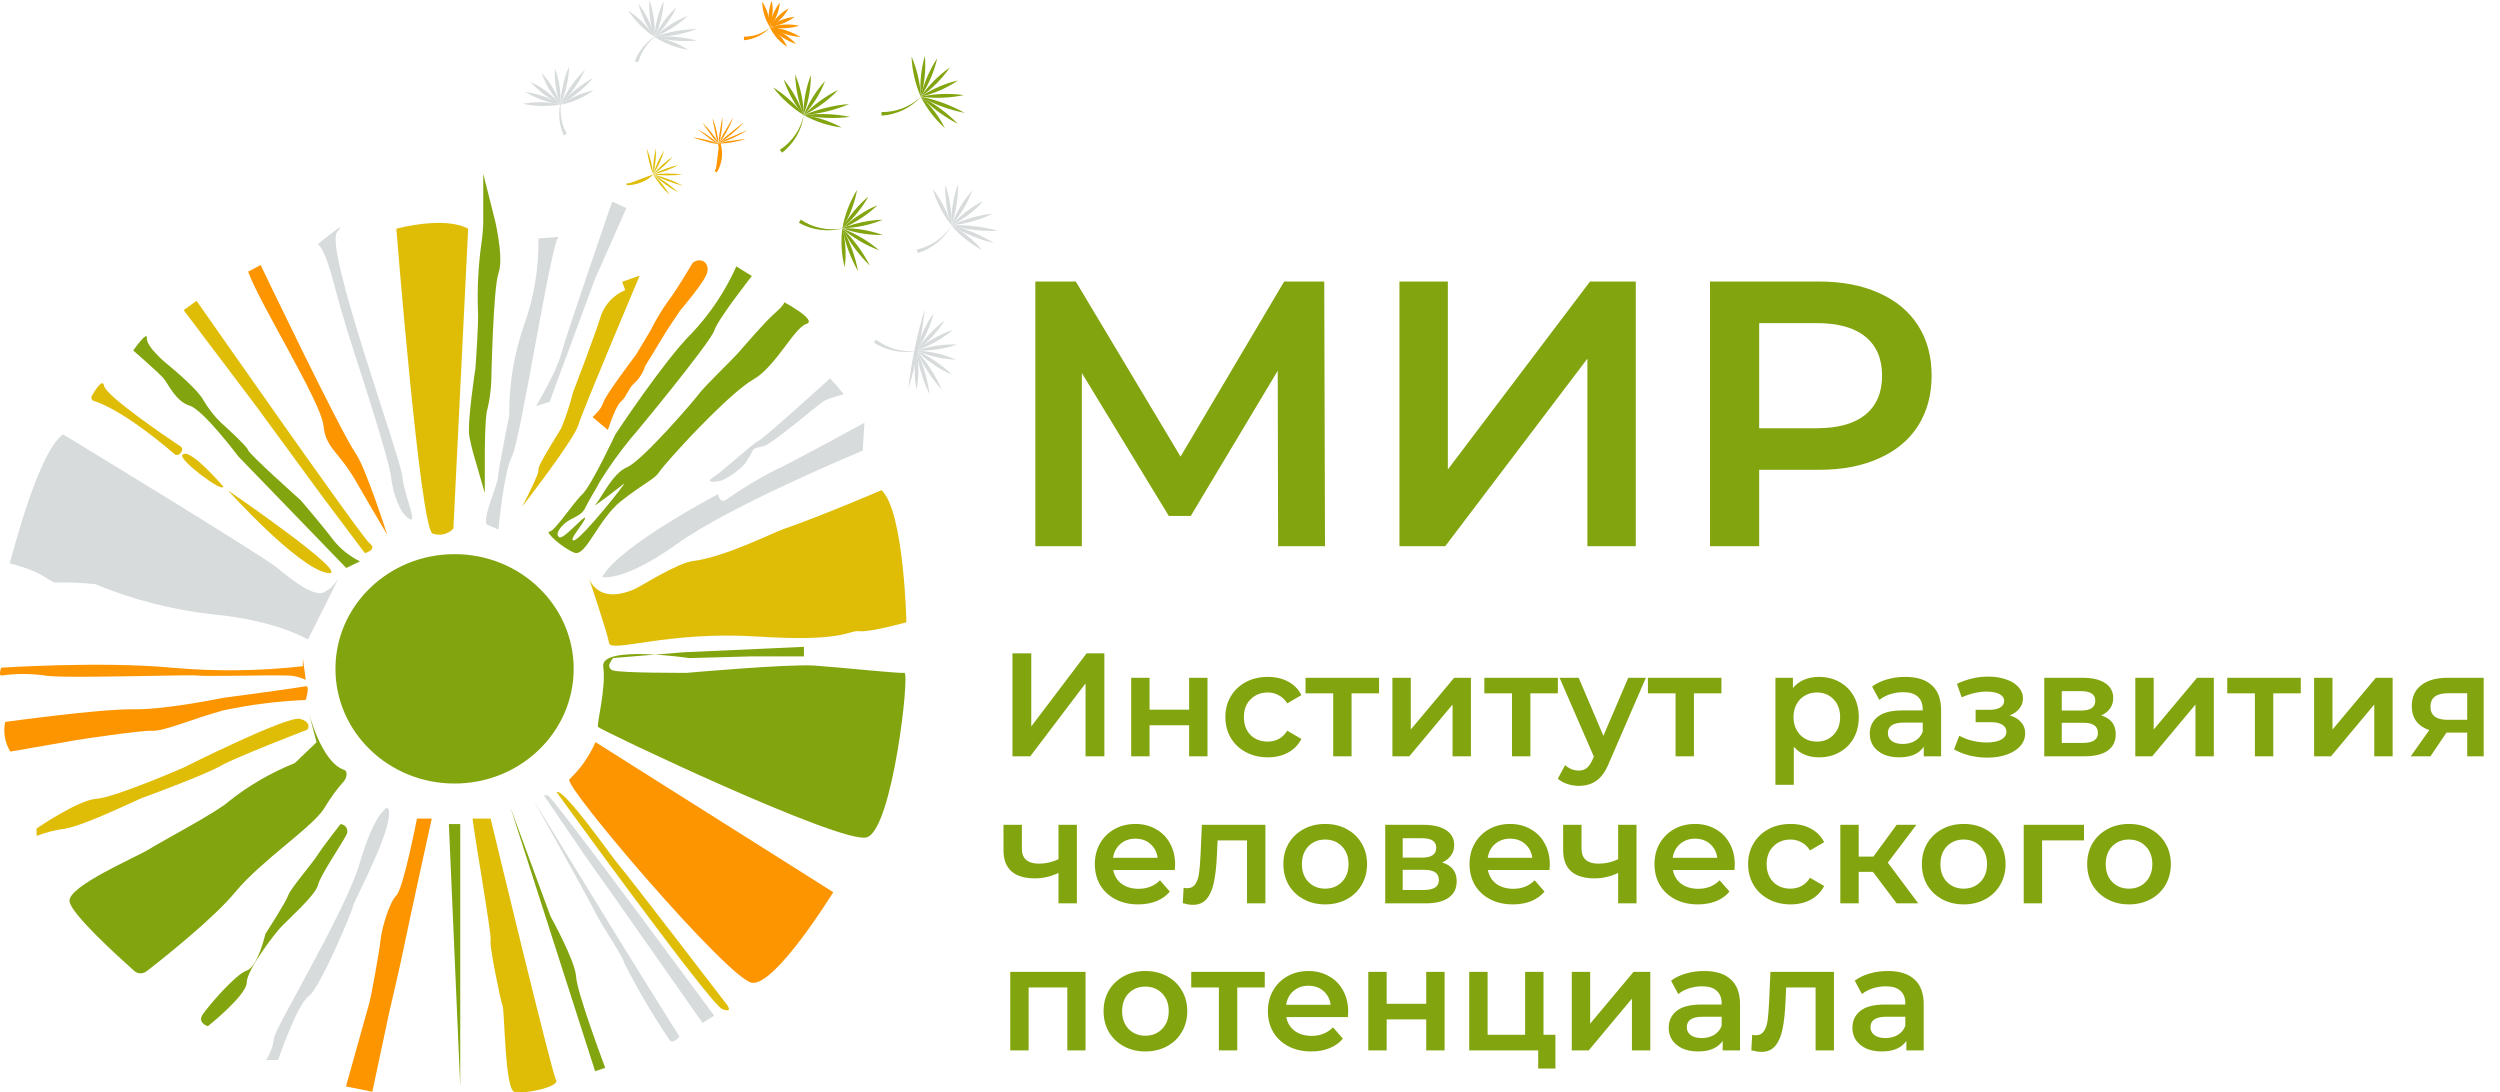 <svg width="238" height="104" viewBox="0 0 238 104" fill="none" xmlns="http://www.w3.org/2000/svg">
<path d="M37.731 21.775C37.731 21.775 42.29 20.524 44.569 21.775L43.162 50.321C42.917 50.585 42.598 50.772 42.244 50.856C41.89 50.94 41.519 50.917 41.178 50.791C40.011 50.321 37.731 21.775 37.731 21.775Z" fill="#DFBD07"/>
<path d="M30.247 23.255C30.247 23.255 30.845 23.359 31.794 27.017C32.744 30.675 33.905 34.126 33.905 34.126C33.905 34.126 36.993 43.537 37.211 45.314C37.429 47.091 38.076 48.868 38.949 49.387C39.821 49.906 38.513 47.313 38.294 45.314C38.076 43.316 30.81 23.49 32.104 22.073C33.398 20.655 30.247 23.255 30.247 23.255Z" fill="#D7DBDB"/>
<path d="M36.867 50.922C36.867 50.922 36.727 50.673 36.466 50.231C35.953 49.373 35.01 47.769 33.892 45.826C32.203 42.901 31.007 42.693 30.789 40.494C30.571 38.295 24.712 28.891 23.621 25.862L24.817 25.233C24.817 25.233 32.372 41.041 33.892 43.212C34.848 44.609 36.867 50.922 36.867 50.922Z" fill="#FC9500"/>
<path d="M46.517 20.572C46.52 21.547 46.444 22.52 46.292 23.483C46.029 25.468 45.93 27.471 45.997 29.472C46.095 30.64 45.758 35.121 45.758 35.121C45.758 35.121 44.942 40.391 45.188 41.545C45.434 42.7 45.652 43.447 45.652 43.447C45.652 43.447 45.652 39.582 45.905 38.89C46.111 38.025 46.233 37.143 46.271 36.255C46.271 36.255 46.447 27.335 46.975 25.883C47.502 24.431 46.517 20.572 46.517 20.572Z" fill="#82A40E" stroke="#82A40E" stroke-miterlimit="10"/>
<path d="M51.259 22.695C51.303 25.508 50.839 28.306 49.887 30.959C48.926 33.722 48.45 36.627 48.48 39.547C48.48 39.547 47.468 44.54 47.418 45.383C47.369 46.227 45.948 49.187 46.328 49.926L47.453 50.41C47.453 50.41 47.946 44.927 48.755 43.406C49.564 41.884 52.539 22.598 53.194 22.557L51.259 22.695Z" fill="#D7DBDB"/>
<path d="M58.28 19.189C58.28 19.189 53.869 31.996 53.419 33.711C52.969 35.426 51.027 38.669 51.027 38.669L52.322 38.247L56.655 26.533L59.631 19.812L58.28 19.189Z" fill="#D7DBDB"/>
<path d="M49.711 48.225C49.711 48.225 50.731 46.289 51.118 45.28C51.206 45.105 51.254 44.914 51.258 44.719C51.16 44.45 52.377 42.486 53.059 41.373L53.446 40.736C53.89 39.629 54.261 38.495 54.558 37.341C54.558 37.341 56.739 31.657 57.231 29.99C57.427 29.462 57.73 28.979 58.124 28.571C58.517 28.163 58.991 27.839 59.517 27.619L59.229 26.823L60.903 26.236C60.903 26.236 55.479 39.049 55.057 40.467C54.635 41.884 49.711 48.225 49.711 48.225Z" fill="#DFBD07"/>
<path d="M66.327 25.357C66.327 25.357 64.808 27.93 64.013 28.953C63.39 29.832 62.837 30.757 62.36 31.719L60.953 34.063C60.953 34.063 58.076 37.867 57.914 38.475C57.752 38.925 57.493 39.336 57.154 39.678L57.633 40.08C57.633 40.08 58.245 38.309 58.737 37.908C59.229 37.507 59.44 36.608 60.095 36.076C60.505 35.685 60.802 35.193 60.953 34.651C60.953 34.651 62.578 32.023 62.74 31.719C62.901 31.415 64.329 29.285 64.329 29.285C64.329 29.285 66.869 26.332 66.869 25.682C66.869 25.032 66.327 25.357 66.327 25.357Z" fill="#FC9500" stroke="#FC9500" stroke-miterlimit="10"/>
<path d="M70.098 25.364C69.058 27.693 67.632 29.836 65.877 31.705C63.246 34.285 58.583 41.352 58.583 41.352C58.583 41.352 56.275 46.289 55.424 47.071C54.573 47.852 52.807 50.604 52.308 50.604C51.808 50.604 53.623 52.236 54.7 52.623C55.776 53.011 56.972 49.408 59.124 47.707C61.277 46.006 62.29 45.632 62.712 44.996C63.134 44.36 65.104 42.23 65.104 42.23C65.104 42.23 69.648 37.293 71.737 36.11C73.826 34.928 75.627 31.18 76.76 30.841C77.892 30.502 74.65 28.767 74.65 28.767C74.65 28.767 74.769 28.933 73.749 29.831C72.729 30.73 70.935 32.86 70.232 33.642C69.528 34.423 67.059 36.788 66.525 37.514C65.99 38.24 61.143 43.855 59.708 44.471C58.273 45.086 57.246 47.444 56.711 48.004C56.177 48.564 58.991 46.379 59.406 46.04C59.821 45.701 55.459 51.206 54.685 51.427C53.912 51.648 55.762 49.608 55.699 49.311C55.635 49.014 53.666 51.386 53.25 51.144C52.835 50.901 53.25 50.252 53.848 49.761C54.446 49.27 55.34 49.138 55.699 48.377C56.057 47.617 56.775 46.524 57.105 45.853C57.989 44.428 58.967 43.06 60.032 41.76C60.271 41.532 67.629 32.611 67.988 31.491C68.347 30.371 71.576 26.277 71.576 26.277L70.098 25.364Z" fill="#82A40E"/>
<path d="M79.025 36.02C79.025 36.02 72.694 41.774 72.188 41.981C71.681 42.189 68.874 44.803 67.897 45.439C66.919 46.075 68.382 45.853 68.818 45.701C69.612 45.308 70.327 44.776 70.928 44.132C71.259 43.661 71.745 42.749 71.745 42.749C72.04 42.625 72.349 42.537 72.666 42.486C73.102 42.438 75.163 40.764 75.705 40.349C76.247 39.934 78.153 38.309 78.582 38.095C79.131 37.876 79.695 37.696 80.27 37.556C80.439 37.535 79.025 36.02 79.025 36.02Z" fill="#D7DBDB"/>
<path d="M68.368 47.043C68.368 47.043 59.061 51.883 57.316 54.933C57.316 54.933 59.349 55.445 64.449 51.78C69.549 48.115 82.127 42.901 82.127 42.901L82.296 40.245C82.296 40.245 74.72 44.394 73.7 44.795C72.119 45.612 70.598 46.536 69.148 47.562C68.501 48.004 68.368 47.043 68.368 47.043Z" fill="#D7DBDB"/>
<path d="M58.371 62.643C58.243 62.791 58.139 62.956 58.062 63.134C58.023 63.198 58 63.269 57.996 63.343C57.991 63.417 58.004 63.491 58.035 63.559C58.065 63.626 58.111 63.686 58.17 63.732C58.228 63.779 58.297 63.811 58.371 63.826C59.187 64.082 65.406 64.054 65.406 64.054C65.406 64.054 75.015 63.196 77.512 63.362C80.009 63.528 85.538 64.13 86.094 64.054C86.65 63.978 84.955 79.032 82.507 79.716C80.058 80.401 57.098 69.468 56.936 69.206C56.774 68.943 57.724 65.541 57.428 63.459C57.133 61.378 65.624 62.65 65.624 62.65L71.441 62.491H76.534V61.578L65.075 62.097L58.371 62.643Z" fill="#82A40E"/>
<path d="M56.69 70.651L79.328 84.937C79.328 84.937 73.82 93.871 71.59 93.56C69.36 93.249 53.602 74.772 54.2 74.198C55.263 73.191 56.11 71.985 56.69 70.651Z" fill="#FC9500"/>
<path d="M17.486 29.527L18.71 28.635C18.71 28.635 34.397 51.109 35.185 51.724C35.973 52.34 34.735 52.658 34.735 52.658L30.683 47.257L24.352 38.62L17.486 29.527Z" fill="#DFBD07"/>
<path d="M32.962 54.069L34.264 53.439C33.308 52.97 32.466 52.305 31.794 51.489C30.922 50.307 28.643 47.638 28.643 47.638C28.643 47.638 23.719 43.247 23.62 42.852C23.522 42.458 20.989 40.19 20.989 40.19C20.352 39.562 19.803 38.853 19.358 38.081C18.71 36.899 15.777 34.547 15.777 34.547C15.777 34.547 13.899 32.978 13.983 32.19C14.068 31.401 12.682 33.365 12.682 33.365C12.682 33.365 15.207 35.557 15.615 36.069C16.023 36.581 16.755 38.226 18.056 38.62C19.357 39.015 22.699 43.461 22.699 43.461L32.962 54.069Z" fill="#82A40E"/>
<path d="M8.953 38.178C9.84 38.447 12.182 39.457 16.614 43.226C16.652 43.258 16.697 43.282 16.746 43.297C16.794 43.311 16.845 43.316 16.895 43.31C16.945 43.304 16.994 43.288 17.038 43.263C17.081 43.238 17.119 43.204 17.149 43.164L17.282 42.984C17.309 42.947 17.328 42.906 17.338 42.862C17.349 42.818 17.35 42.772 17.342 42.728C17.334 42.683 17.317 42.641 17.293 42.603C17.268 42.565 17.236 42.532 17.198 42.507C15.791 41.58 10.065 37.666 9.91 36.739C9.79 35.986 9.101 37.058 8.742 37.68C8.717 37.725 8.702 37.776 8.7 37.828C8.697 37.879 8.706 37.931 8.726 37.979C8.747 38.026 8.777 38.069 8.817 38.104C8.856 38.138 8.903 38.163 8.953 38.178Z" fill="#DFBD07"/>
<path d="M17.352 43.337C17.071 43.821 21.257 46.988 21.257 46.317C21.257 46.317 17.894 42.396 17.352 43.337Z" fill="#DFBD07"/>
<path d="M21.721 46.697C21.721 46.697 28.277 53.992 31.126 54.539C33.975 55.085 21.721 46.697 21.721 46.697Z" fill="#DFBD07"/>
<path d="M6.006 41.352C6.006 41.352 24.999 52.893 26.406 54.069C27.813 55.244 29.86 56.835 30.831 56.392C31.495 56.04 32.03 55.491 32.357 54.822L29.311 60.887C29.311 60.887 26.385 59.061 20.244 58.487C16.395 58.057 12.629 57.089 9.059 55.611C7.816 55.48 6.566 55.427 5.317 55.452C4.775 55.507 4.395 54.511 0.92 53.626C0.983 53.626 3.53 43.094 6.006 41.352Z" fill="#D7DBDB"/>
<path d="M0.111 63.563C0.111 63.563 9.615 62.934 16.347 63.563C20.503 63.937 24.687 63.891 28.833 63.425V62.65L29.107 64.725C28.517 64.44 27.866 64.298 27.208 64.31C25.9 64.254 19.604 64.413 18.767 64.31C17.929 64.206 5.844 64.621 4.268 64.31C2.899 64.112 1.508 64.112 0.139 64.31C-0.156 64.337 0.111 63.563 0.111 63.563Z" fill="#FC9500"/>
<path d="M0.491 68.728C0.491 68.728 9.502 67.477 12.682 67.525C15.862 67.574 21.18 66.433 21.257 66.433C21.334 66.433 28.672 65.437 29.108 65.333C29.544 65.229 29.108 66.64 29.108 66.64C26.467 66.747 23.84 67.078 21.257 67.629C18.359 68.417 15.63 69.621 14.546 69.565C13.463 69.51 7.554 70.402 7.279 70.457L0.984 71.55C0.463 70.704 0.287 69.696 0.491 68.728Z" fill="#FC9500"/>
<path d="M3.48 78.873C3.48 78.873 7.441 76.155 9.178 76.044C10.916 75.934 17.486 73.071 17.486 73.071C17.486 73.071 27.37 68.099 28.566 68.438C29.762 68.777 29.269 69.461 29.269 69.461C29.269 69.461 22.453 72.075 20.989 72.919C19.526 73.763 13.744 75.892 13.413 76.01C13.083 76.127 8.095 78.569 6.196 78.887C5.266 79.012 4.355 79.244 3.48 79.578V78.873Z" fill="#DFBD07"/>
<path d="M30.135 70.665L29.382 67.788C29.382 67.788 30.571 72.546 32.745 73.285C33.146 73.417 33.005 74.053 32.745 74.364C32.054 75.145 31.439 75.988 30.909 76.881C29.882 78.658 24.887 81.901 22.39 84.937C20.35 87.406 15.644 91.161 13.948 92.468C13.781 92.598 13.572 92.666 13.358 92.66C13.145 92.653 12.94 92.573 12.781 92.433C11.184 91.009 6.752 86.984 6.618 85.802C6.45 84.356 13.02 81.59 14.272 80.802C15.524 80.014 20.786 77.248 21.82 76.259C23.711 74.765 25.813 73.549 28.06 72.649" fill="#82A40E"/>
<path d="M32.42 78.451C32.42 78.451 30.788 80.525 30.247 81.376C29.705 82.227 27.637 84.619 27.433 85.248C27.229 85.878 25.266 88.906 25.266 88.906C25.266 88.906 24.563 92.025 23.486 92.398C22.41 92.772 19.899 95.704 19.315 96.548C18.731 97.391 19.793 97.695 19.793 97.695C19.793 97.695 23.486 94.743 23.486 93.546C23.486 92.35 26.089 88.989 26.652 88.36C27.215 87.731 30.043 85.228 30.261 84.287C30.479 83.347 32.491 80.415 32.948 79.53C33.017 79.43 33.059 79.313 33.068 79.192C33.077 79.071 33.054 78.95 33 78.841C32.947 78.731 32.865 78.638 32.763 78.57C32.662 78.501 32.543 78.46 32.42 78.451Z" fill="#82A40E"/>
<path d="M36.867 76.881C36.867 76.881 35.678 77.296 34.264 82.109C32.85 86.922 26.062 98.013 26.09 98.836C25.995 99.574 25.735 100.283 25.33 100.911H26.47C26.47 100.911 28.306 95.579 29.382 94.846C30.458 94.114 33.603 86.583 33.603 86.272C33.603 85.961 37.957 77.932 36.867 76.881Z" fill="#D7DBDB"/>
<path d="M39.695 77.932H41.102C41.102 77.932 38.822 88.305 38.499 89.951C38.175 91.596 37.043 96.43 37.043 96.43L35.446 103.933L32.935 103.428C32.935 103.428 35.045 95.911 35.186 95.386C35.326 94.86 36.107 90.684 36.22 89.536C36.332 88.388 37.071 85.878 37.732 85.248C38.393 84.619 39.695 77.932 39.695 77.932Z" fill="#FC9500"/>
<path d="M42.732 78.451H43.816V103.435L42.732 78.451Z" fill="#82A40E"/>
<path d="M44.991 77.932H46.708C46.708 77.932 52.539 102.204 52.94 102.826C53.341 103.449 49.88 104.209 48.966 103.947C48.051 103.684 48.051 96.236 47.84 95.718C47.629 95.199 46.553 89.861 46.708 89.549C46.862 89.238 45.083 79.08 44.991 77.932Z" fill="#DFBD07"/>
<path d="M48.6 76.881L56.655 101.976L57.619 101.658C57.619 101.658 54.932 94.528 54.847 92.993C54.763 91.458 52.406 87.233 52.406 87.233L48.6 76.881Z" fill="#82A40E"/>
<path d="M50.718 76.058C50.718 76.058 55.888 85.276 56.577 86.687C57.267 88.097 59.349 91.112 59.426 91.666C60.715 94.225 62.172 96.699 63.788 99.072C64.161 99.376 64.681 98.684 64.681 98.684L59.715 90.725L50.718 76.058Z" fill="#D7DBDB"/>
<path d="M51.772 75.706C51.772 75.706 56.211 82.254 56.331 82.372C56.45 82.489 66.883 97.384 66.883 97.384L67.987 96.693C67.987 96.693 52.553 75.719 52.145 75.719L51.772 75.706Z" fill="#D7DBDB"/>
<path d="M52.975 75.394C52.975 75.394 67.614 95.621 68.754 96.064C69.894 96.506 69.162 95.593 69.162 95.593C69.162 95.593 59.553 83.049 58.941 82.386C58.329 81.722 53.763 75.083 52.975 75.394Z" fill="#DFBD07"/>
<path d="M43.274 74.592C49.537 74.592 54.614 69.704 54.614 63.673C54.614 57.643 49.537 52.755 43.274 52.755C37.011 52.755 31.935 57.643 31.935 63.673C31.935 69.704 37.011 74.592 43.274 74.592Z" fill="#82A40E"/>
<path d="M39.674 57.056C39.294 57.478 37.563 59.988 37.191 60.14C36.818 60.292 38.267 60.403 38.696 60.14C39.125 59.877 40.215 58.681 40.215 58.107C40.215 57.533 40.764 57.056 40.215 57.056H39.674Z" fill="#82A40E"/>
<path d="M44.449 57.581C44.449 57.581 44.449 64.683 44.717 65.077C44.984 65.472 45.589 62.65 45.589 62.602C45.589 62.553 46.025 58.522 44.449 57.581Z" fill="#82A40E"/>
<path d="M37.45 63.673C37.45 63.673 35.474 64.794 35.593 65.368C36.55 67.525 37.618 69.632 38.794 71.681C39.01 72.197 39.089 72.758 39.026 73.313C39.026 73.313 38.885 69.212 38.794 68.472C38.709 66.98 38.709 65.484 38.794 63.992C38.857 63.798 38.534 63.597 37.45 63.673Z" fill="#82A40E"/>
<path d="M56.015 54.898C56.015 54.898 57.822 60.23 57.984 61.212C58.146 62.194 63.612 60.05 72.053 60.596C80.495 61.143 80.762 59.974 81.789 60.092C82.816 60.209 86.291 59.241 86.291 59.241C86.291 59.241 86.059 48.62 83.921 46.663C83.921 46.663 78.159 49.138 74.621 50.355C73.474 50.749 69.092 53.004 65.933 53.419C64.47 53.605 61.058 55.79 60.461 56.06C56.718 57.713 56.015 54.898 56.015 54.898Z" fill="#DFBD07"/>
<path d="M49.789 9.882C50.972 9.667 52.188 9.688 53.362 9.944C52.179 10.158 50.964 10.137 49.789 9.882Z" fill="#D7DBDB"/>
<path d="M50.014 8.754C51.201 8.922 52.34 9.327 53.362 9.944C52.176 9.773 51.037 9.368 50.014 8.754Z" fill="#D7DBDB"/>
<path d="M50.492 7.779C51.587 8.304 52.563 9.04 53.362 9.944C52.269 9.417 51.293 8.682 50.492 7.779Z" fill="#D7DBDB"/>
<path d="M51.555 6.929C52.359 7.803 52.974 8.829 53.363 9.944C52.56 9.069 51.945 8.043 51.555 6.929Z" fill="#D7DBDB"/>
<path d="M52.821 6.507C53.238 7.611 53.422 8.788 53.362 9.965C52.942 8.861 52.758 7.684 52.821 6.507Z" fill="#D7DBDB"/>
<path d="M54.178 6.327C54.14 7.573 53.864 8.8 53.362 9.944C53.396 8.698 53.673 7.47 54.178 6.327Z" fill="#D7DBDB"/>
<path d="M55.698 6.625C55.123 7.857 54.332 8.98 53.362 9.944C53.933 8.709 54.724 7.585 55.698 6.625Z" fill="#D7DBDB"/>
<path d="M56.472 7.413C55.598 8.433 54.545 9.29 53.362 9.944C54.238 8.925 55.291 8.068 56.472 7.413Z" fill="#D7DBDB"/>
<path d="M56.521 8.595C55.579 9.27 54.502 9.741 53.362 9.978C54.306 9.307 55.382 8.836 56.521 8.595Z" fill="#D7DBDB"/>
<path d="M53.672 12.903C53.21 11.867 53.114 10.709 53.398 9.612C53.339 10.155 53.351 10.704 53.433 11.244C53.504 11.769 53.689 12.274 53.975 12.724L53.672 12.903Z" fill="#D7DBDB"/>
<path d="M59.807 1.01C60.805 1.672 61.657 2.526 62.311 3.52C61.316 2.853 60.465 2 59.807 1.01Z" fill="#D7DBDB"/>
<path d="M60.776 0.36C61.502 1.299 62.024 2.374 62.31 3.52C61.588 2.578 61.067 1.504 60.776 0.36Z" fill="#D7DBDB"/>
<path d="M61.818 0C62.219 1.129 62.387 2.326 62.31 3.52C61.912 2.39 61.744 1.194 61.818 0Z" fill="#D7DBDB"/>
<path d="M63.176 0.125C63.129 1.303 62.834 2.459 62.31 3.52C62.367 2.343 62.661 1.189 63.176 0.125Z" fill="#D7DBDB"/>
<path d="M64.393 0.698C63.9 1.766 63.194 2.725 62.317 3.52C62.808 2.451 63.514 1.491 64.393 0.698Z" fill="#D7DBDB"/>
<path d="M65.476 1.507C64.561 2.371 63.487 3.054 62.31 3.52C63.224 2.655 64.299 1.972 65.476 1.507Z" fill="#D7DBDB"/>
<path d="M66.348 2.766C65.058 3.247 63.691 3.502 62.31 3.52C63.602 3.039 64.968 2.784 66.348 2.766Z" fill="#D7DBDB"/>
<path d="M66.334 3.865C64.983 3.986 63.62 3.869 62.31 3.52C63.662 3.396 65.025 3.513 66.334 3.865Z" fill="#D7DBDB"/>
<path d="M65.525 4.744C64.379 4.561 63.284 4.144 62.31 3.52C63.458 3.702 64.553 4.119 65.525 4.744Z" fill="#D7DBDB"/>
<path d="M60.425 5.843C60.834 4.785 61.592 3.892 62.578 3.305C61.699 3.959 61.061 4.877 60.763 5.919L60.425 5.843Z" fill="#D7DBDB"/>
<path d="M81.599 18.069C81.358 19.364 80.881 20.605 80.192 21.734C80.428 20.438 80.905 19.195 81.599 18.069Z" fill="#82A40E"/>
<path d="M82.682 18.698C82.036 19.849 81.186 20.877 80.171 21.734C80.815 20.581 81.666 19.553 82.682 18.698Z" fill="#82A40E"/>
<path d="M83.548 19.528C82.572 20.454 81.436 21.201 80.192 21.734C81.169 20.809 82.305 20.062 83.548 19.528Z" fill="#82A40E"/>
<path d="M84.047 20.918C82.823 21.416 81.517 21.693 80.192 21.734C81.416 21.232 82.722 20.956 84.047 20.918Z" fill="#82A40E"/>
<path d="M84.019 22.37C82.715 22.392 81.417 22.177 80.192 21.734C81.498 21.706 82.796 21.922 84.019 22.37Z" fill="#82A40E"/>
<path d="M83.695 23.829C82.408 23.346 81.218 22.643 80.178 21.755C81.465 22.237 82.656 22.939 83.695 23.829Z" fill="#82A40E"/>
<path d="M82.809 25.288C81.749 24.249 80.865 23.049 80.192 21.734C81.255 22.771 82.139 23.972 82.809 25.288Z" fill="#82A40E"/>
<path d="M81.684 25.814C80.962 24.544 80.458 23.165 80.192 21.734C80.912 23.005 81.416 24.383 81.684 25.814Z" fill="#82A40E"/>
<path d="M80.417 25.454C80.104 24.239 80.027 22.977 80.192 21.734C80.506 22.949 80.582 24.211 80.417 25.454Z" fill="#82A40E"/>
<path d="M76.232 20.911C76.812 21.302 77.465 21.576 78.153 21.718C78.841 21.861 79.55 21.869 80.242 21.741C78.829 22.114 77.325 21.923 76.056 21.208L76.232 20.911Z" fill="#82A40E"/>
<path d="M73.594 8.312C74.721 9.017 75.712 9.914 76.52 10.96C75.388 10.261 74.396 9.364 73.594 8.312Z" fill="#82A40E"/>
<path d="M74.6 7.551C75.448 8.58 76.098 9.751 76.52 11.009C75.669 9.982 75.018 8.81 74.6 7.551Z" fill="#82A40E"/>
<path d="M75.704 7.081C76.21 8.316 76.486 9.63 76.52 10.96C76.014 9.725 75.738 8.412 75.704 7.081Z" fill="#82A40E"/>
<path d="M77.196 7.143C77.199 8.447 76.961 9.741 76.492 10.96C76.486 9.656 76.724 8.362 77.196 7.143Z" fill="#82A40E"/>
<path d="M78.552 7.71C78.09 8.91 77.4 10.013 76.519 10.96C76.989 9.763 77.678 8.662 78.552 7.71Z" fill="#82A40E"/>
<path d="M79.805 8.554C78.862 9.54 77.75 10.355 76.519 10.96C77.464 9.976 78.576 9.162 79.805 8.554Z" fill="#82A40E"/>
<path d="M80.853 9.902C79.477 10.484 78.013 10.842 76.519 10.96C77.897 10.382 79.36 10.025 80.853 9.902Z" fill="#82A40E"/>
<path d="M80.93 11.126C79.461 11.31 77.971 11.254 76.519 10.96C77.989 10.78 79.479 10.836 80.93 11.126Z" fill="#82A40E"/>
<path d="M80.121 12.143C78.855 11.979 77.632 11.578 76.519 10.96C77.785 11.13 79.006 11.531 80.121 12.143Z" fill="#82A40E"/>
<path d="M74.241 14.266C74.826 13.883 75.329 13.39 75.72 12.815C76.111 12.241 76.383 11.597 76.52 10.919C76.344 12.344 75.604 13.643 74.459 14.535L74.241 14.266Z" fill="#82A40E"/>
<path d="M86.777 5.387C87.304 6.596 87.602 7.89 87.657 9.204C87.13 7.995 86.832 6.701 86.777 5.387Z" fill="#82A40E"/>
<path d="M88.05 5.311C88.159 6.621 88.025 7.94 87.656 9.204C87.551 7.894 87.684 6.575 88.05 5.311Z" fill="#82A40E"/>
<path d="M89.225 5.546C88.927 6.847 88.396 8.086 87.656 9.204C87.954 7.903 88.485 6.664 89.225 5.546Z" fill="#82A40E"/>
<path d="M90.421 6.431C89.679 7.509 88.745 8.446 87.663 9.197C88.405 8.119 89.339 7.182 90.421 6.431Z" fill="#82A40E"/>
<path d="M91.209 7.655C90.133 8.385 88.928 8.91 87.656 9.204C88.733 8.477 89.938 7.952 91.209 7.655Z" fill="#82A40E"/>
<path d="M91.757 9.052C90.41 9.337 89.022 9.389 87.656 9.204C89.003 8.915 90.392 8.864 91.757 9.052Z" fill="#82A40E"/>
<path d="M91.828 10.746C90.358 10.457 88.944 9.936 87.643 9.204C89.113 9.493 90.526 10.014 91.828 10.746Z" fill="#82A40E"/>
<path d="M91.194 11.797C89.887 11.124 88.7 10.249 87.677 9.204C88.985 9.874 90.173 10.75 91.194 11.797Z" fill="#82A40E"/>
<path d="M89.942 12.184C88.997 11.341 88.221 10.33 87.656 9.204C88.604 10.046 89.38 11.057 89.942 12.184Z" fill="#82A40E"/>
<path d="M83.9 10.67C85.318 10.689 86.687 10.154 87.705 9.183C86.739 10.26 85.378 10.917 83.921 11.009V10.67H83.9Z" fill="#82A40E"/>
<path d="M88.781 17.958C89.587 19.009 90.193 20.194 90.568 21.457C89.762 20.407 89.157 19.221 88.781 17.958Z" fill="#D7DBDB"/>
<path d="M89.998 17.585C90.425 18.831 90.618 20.143 90.568 21.457C90.141 20.211 89.948 18.899 89.998 17.585Z" fill="#D7DBDB"/>
<path d="M91.201 17.537C91.228 18.87 91.013 20.198 90.568 21.457C90.538 20.124 90.753 18.796 91.201 17.537Z" fill="#D7DBDB"/>
<path d="M92.573 18.117C92.116 19.341 91.436 20.472 90.569 21.457C91.023 20.233 91.703 19.101 92.573 18.117Z" fill="#D7DBDB"/>
<path d="M93.636 19.12C92.771 20.081 91.731 20.874 90.569 21.457C91.435 20.498 92.475 19.706 93.636 19.12Z" fill="#D7DBDB"/>
<path d="M94.508 20.344C93.27 20.937 91.937 21.314 90.569 21.457C91.805 20.861 93.138 20.484 94.508 20.344Z" fill="#D7DBDB"/>
<path d="M95 21.976C93.504 22.039 92.008 21.864 90.569 21.457C92.064 21.394 93.561 21.569 95 21.976Z" fill="#D7DBDB"/>
<path d="M94.641 23.145C93.204 22.803 91.833 22.233 90.582 21.457C92.019 21.799 93.39 22.369 94.641 23.145Z" fill="#D7DBDB"/>
<path d="M93.509 23.815C92.385 23.221 91.386 22.421 90.569 21.457C91.692 22.053 92.689 22.854 93.509 23.815Z" fill="#D7DBDB"/>
<path d="M87.269 23.76C87.956 23.606 88.604 23.32 89.177 22.919C89.751 22.518 90.238 22.01 90.611 21.423C89.933 22.697 88.77 23.657 87.375 24.092L87.269 23.76Z" fill="#D7DBDB"/>
<path d="M88.043 29.41C87.755 32.006 87.225 34.571 86.46 37.072C86.754 34.476 87.284 31.912 88.043 29.41Z" fill="#D7DBDB"/>
<path d="M88.88 29.811C88.561 31.089 88.011 32.3 87.255 33.386C87.574 32.108 88.124 30.897 88.88 29.811Z" fill="#D7DBDB"/>
<path d="M89.942 30.502C89.23 31.614 88.32 32.591 87.255 33.386C87.967 32.274 88.877 31.297 89.942 30.502Z" fill="#D7DBDB"/>
<path d="M90.745 31.38C89.703 32.25 88.512 32.929 87.228 33.386C88.268 32.515 89.459 31.836 90.745 31.38Z" fill="#D7DBDB"/>
<path d="M91.125 32.798C89.872 33.221 88.552 33.42 87.228 33.386C88.478 32.953 89.8 32.754 91.125 32.798Z" fill="#D7DBDB"/>
<path d="M91.032 34.243C89.73 34.188 88.45 33.897 87.255 33.386C88.558 33.434 89.84 33.725 91.032 34.243Z" fill="#D7DBDB"/>
<path d="M90.624 35.681C89.375 35.114 88.234 34.337 87.255 33.386C88.508 33.949 89.648 34.726 90.624 35.681Z" fill="#D7DBDB"/>
<path d="M89.654 37.085C88.657 35.987 87.847 34.738 87.255 33.386C88.252 34.484 89.062 35.733 89.654 37.085Z" fill="#D7DBDB"/>
<path d="M88.493 37.542C87.855 36.233 87.437 34.832 87.255 33.393C87.897 34.699 88.315 36.101 88.493 37.542Z" fill="#D7DBDB"/>
<path d="M87.255 37.113C87.016 35.882 87.016 34.617 87.255 33.386C87.495 34.617 87.495 35.882 87.255 37.113Z" fill="#D7DBDB"/>
<path d="M83.386 32.328C83.942 32.752 84.577 33.064 85.255 33.247C85.933 33.43 86.642 33.479 87.34 33.393C85.909 33.684 84.418 33.406 83.196 32.618L83.386 32.328Z" fill="#D7DBDB"/>
<path d="M65.969 13.083C66.822 13.187 67.659 13.396 68.459 13.706C68.029 13.686 67.604 13.602 67.2 13.457C67.2 13.457 65.927 13.111 65.969 13.083Z" fill="#FC9500"/>
<path d="M66.369 12.288C67.116 12.678 67.809 13.162 68.43 13.726C68.04 13.55 67.68 13.316 67.361 13.035C67.361 13.035 66.32 12.274 66.369 12.26V12.288Z" fill="#FC9500"/>
<path d="M66.897 11.7C67.499 12.298 68.023 12.967 68.458 13.692C68.13 13.419 67.847 13.097 67.621 12.737C67.621 12.737 66.84 11.7 66.918 11.7H66.897Z" fill="#FC9500"/>
<path d="M67.854 11.285C68.149 12.069 68.341 12.887 68.423 13.719C68.248 13.339 68.129 12.937 68.072 12.523C68.072 12.523 67.804 11.264 67.854 11.285Z" fill="#FC9500"/>
<path d="M68.782 11.175C68.78 12.021 68.671 12.864 68.458 13.685C68.425 13.263 68.456 12.839 68.55 12.426C68.55 12.426 68.747 11.14 68.782 11.175Z" fill="#FC9500"/>
<path d="M69.774 11.271C69.431 12.123 68.99 12.932 68.459 13.685C68.597 13.247 68.795 12.831 69.05 12.447C69.05 12.447 69.753 11.216 69.753 11.271H69.774Z" fill="#FC9500"/>
<path d="M70.78 11.7C70.078 12.433 69.3 13.091 68.459 13.664C68.783 13.274 69.157 12.925 69.57 12.627C69.57 12.627 70.773 11.645 70.78 11.7Z" fill="#FC9500"/>
<path d="M71.16 12.392C70.309 12.911 69.404 13.338 68.459 13.664C68.87 13.383 69.314 13.151 69.781 12.973C69.781 12.973 71.188 12.343 71.188 12.399L71.16 12.392Z" fill="#FC9500"/>
<path d="M70.956 13.249C70.148 13.494 69.311 13.639 68.466 13.678C68.86 13.525 69.275 13.43 69.697 13.394C69.697 13.394 70.984 13.201 70.956 13.249Z" fill="#FC9500"/>
<path d="M68.135 16.347C68.379 15.947 68.534 15.5 68.591 15.037C68.648 14.573 68.606 14.103 68.466 13.657" fill="#FC9500"/>
<path d="M68.135 16.347C68.379 15.947 68.534 15.5 68.591 15.037C68.648 14.573 68.606 14.103 68.466 13.657" stroke="#FC9500" stroke-width="0.25" stroke-miterlimit="10"/>
<path d="M61.579 14.148C61.899 14.934 62.105 15.761 62.191 16.603C61.875 15.816 61.669 14.99 61.579 14.148Z" fill="#DFBD07"/>
<path d="M62.437 14.127C62.473 14.96 62.388 15.794 62.184 16.603C62.155 15.77 62.241 14.938 62.437 14.127Z" fill="#DFBD07"/>
<path d="M63.239 14.307C63.001 15.118 62.645 15.892 62.184 16.603C62.428 15.794 62.783 15.022 63.239 14.307Z" fill="#DFBD07"/>
<path d="M64.055 14.902C63.515 15.552 62.885 16.125 62.184 16.603C62.725 15.954 63.355 15.382 64.055 14.902Z" fill="#DFBD07"/>
<path d="M64.596 15.704C63.839 16.113 63.026 16.415 62.184 16.603C62.943 16.197 63.754 15.895 64.596 15.704Z" fill="#DFBD07"/>
<path d="M64.977 16.61C64.043 16.726 63.097 16.726 62.163 16.61C63.097 16.491 64.043 16.491 64.977 16.61Z" fill="#DFBD07"/>
<path d="M65.04 17.695C64.048 17.44 63.09 17.073 62.184 16.603C63.176 16.856 64.135 17.223 65.04 17.695Z" fill="#DFBD07"/>
<path d="M64.603 18.346C63.73 17.86 62.917 17.276 62.184 16.603C63.057 17.088 63.87 17.673 64.603 18.346Z" fill="#DFBD07"/>
<path d="M63.745 18.56C63.135 17.982 62.609 17.323 62.184 16.603C62.798 17.177 63.324 17.836 63.745 18.56Z" fill="#DFBD07"/>
<path d="M59.638 17.55C60.112 17.577 60.588 17.505 61.033 17.34C61.477 17.174 61.882 16.918 62.219 16.589" fill="#DFBD07"/>
<path d="M59.638 17.46C60.581 17.513 61.508 17.201 62.219 16.589C61.534 17.257 60.609 17.632 59.645 17.633V17.46H59.638Z" fill="#DFBD07"/>
<path d="M72.56 0.159C73.032 0.885 73.29 1.725 73.305 2.586C72.833 1.86 72.575 1.02 72.56 0.159Z" fill="#FC9500"/>
<path d="M73.467 0.069C73.64 0.897 73.569 1.755 73.263 2.545C73.091 1.717 73.161 0.858 73.467 0.069Z" fill="#FC9500"/>
<path d="M74.241 0.242C74.162 1.094 73.84 1.906 73.312 2.586C73.389 1.734 73.712 0.921 74.241 0.242Z" fill="#FC9500"/>
<path d="M75.078 0.795C74.668 1.543 74.055 2.163 73.306 2.586C73.712 1.836 74.326 1.215 75.078 0.795Z" fill="#FC9500"/>
<path d="M75.649 1.604C74.956 2.131 74.128 2.457 73.257 2.545C73.95 2.019 74.778 1.693 75.649 1.604Z" fill="#FC9500"/>
<path d="M76.084 2.448C75.185 2.725 74.229 2.773 73.306 2.586C74.204 2.302 75.162 2.255 76.084 2.448Z" fill="#FC9500"/>
<path d="M76.211 3.527C75.18 3.443 74.185 3.121 73.306 2.586C74.336 2.668 75.332 2.99 76.211 3.527Z" fill="#FC9500"/>
<path d="M75.81 4.204C74.856 3.868 73.998 3.313 73.306 2.586C74.261 2.919 75.12 3.474 75.81 4.204Z" fill="#FC9500"/>
<path d="M74.944 4.46C74.222 4.003 73.646 3.353 73.284 2.586C74.008 3.042 74.584 3.692 74.944 4.46Z" fill="#FC9500"/>
<path d="M70.794 3.485C71.729 3.517 72.64 3.19 73.334 2.572C72.696 3.298 71.794 3.75 70.822 3.831V3.485H70.794Z" fill="#FC9500"/>
<path d="M96.386 62.2H98.178V69.158L103.442 62.2H105.136V72H103.344V65.056L98.08 72H96.386V62.2ZM107.688 64.524H109.438V67.562H113.204V64.524H114.954V72H113.204V69.046H109.438V72H107.688V64.524ZM120.701 72.098C119.926 72.098 119.231 71.935 118.615 71.608C117.999 71.281 117.518 70.829 117.173 70.25C116.828 69.662 116.655 68.999 116.655 68.262C116.655 67.525 116.828 66.867 117.173 66.288C117.518 65.709 117.994 65.257 118.601 64.93C119.217 64.603 119.917 64.44 120.701 64.44C121.438 64.44 122.082 64.589 122.633 64.888C123.193 65.187 123.613 65.616 123.893 66.176L122.549 66.96C122.334 66.615 122.064 66.358 121.737 66.19C121.42 66.013 121.07 65.924 120.687 65.924C120.034 65.924 119.492 66.139 119.063 66.568C118.634 66.988 118.419 67.553 118.419 68.262C118.419 68.971 118.629 69.541 119.049 69.97C119.478 70.39 120.024 70.6 120.687 70.6C121.07 70.6 121.42 70.516 121.737 70.348C122.064 70.171 122.334 69.909 122.549 69.564L123.893 70.348C123.604 70.908 123.179 71.342 122.619 71.65C122.068 71.949 121.429 72.098 120.701 72.098ZM131.287 66.008H128.669V72H126.919V66.008H124.287V64.524H131.287V66.008ZM132.557 64.524H134.307V69.452L138.437 64.524H140.033V72H138.283V67.072L134.167 72H132.557V64.524ZM148.309 66.008H145.691V72H143.941V66.008H141.309V64.524H148.309V66.008ZM156.689 64.524L153.189 72.602C152.862 73.414 152.466 73.983 151.999 74.31C151.532 74.646 150.968 74.814 150.305 74.814C149.932 74.814 149.563 74.753 149.199 74.632C148.835 74.511 148.536 74.343 148.303 74.128L149.003 72.84C149.171 72.999 149.367 73.125 149.591 73.218C149.824 73.311 150.058 73.358 150.291 73.358C150.599 73.358 150.851 73.279 151.047 73.12C151.252 72.961 151.439 72.695 151.607 72.322L151.733 72.028L148.471 64.524H150.291L152.643 70.054L155.009 64.524H156.689ZM163.881 66.008H161.263V72H159.513V66.008H156.881V64.524H163.881V66.008ZM173.164 64.44C173.892 64.44 174.54 64.599 175.11 64.916C175.688 65.233 176.141 65.681 176.468 66.26C176.794 66.839 176.958 67.506 176.958 68.262C176.958 69.018 176.794 69.69 176.468 70.278C176.141 70.857 175.688 71.305 175.11 71.622C174.54 71.939 173.892 72.098 173.164 72.098C172.156 72.098 171.358 71.762 170.77 71.09V74.716H169.02V64.524H170.686V65.504C170.975 65.149 171.33 64.883 171.75 64.706C172.179 64.529 172.65 64.44 173.164 64.44ZM172.968 70.6C173.612 70.6 174.139 70.385 174.55 69.956C174.97 69.527 175.18 68.962 175.18 68.262C175.18 67.562 174.97 66.997 174.55 66.568C174.139 66.139 173.612 65.924 172.968 65.924C172.548 65.924 172.17 66.022 171.834 66.218C171.498 66.405 171.232 66.675 171.036 67.03C170.84 67.385 170.742 67.795 170.742 68.262C170.742 68.729 170.84 69.139 171.036 69.494C171.232 69.849 171.498 70.124 171.834 70.32C172.17 70.507 172.548 70.6 172.968 70.6ZM181.39 64.44C182.491 64.44 183.331 64.706 183.91 65.238C184.498 65.761 184.792 66.554 184.792 67.618V72H183.14V71.09C182.925 71.417 182.617 71.669 182.216 71.846C181.824 72.014 181.348 72.098 180.788 72.098C180.228 72.098 179.738 72.005 179.318 71.818C178.898 71.622 178.571 71.356 178.338 71.02C178.114 70.675 178.002 70.287 178.002 69.858C178.002 69.186 178.249 68.649 178.744 68.248C179.248 67.837 180.036 67.632 181.11 67.632H183.042V67.52C183.042 66.997 182.883 66.596 182.566 66.316C182.258 66.036 181.796 65.896 181.18 65.896C180.76 65.896 180.344 65.961 179.934 66.092C179.532 66.223 179.192 66.405 178.912 66.638L178.226 65.364C178.618 65.065 179.089 64.837 179.64 64.678C180.19 64.519 180.774 64.44 181.39 64.44ZM181.152 70.824C181.59 70.824 181.978 70.726 182.314 70.53C182.659 70.325 182.902 70.035 183.042 69.662V68.794H181.236C180.228 68.794 179.724 69.125 179.724 69.788C179.724 70.105 179.85 70.357 180.102 70.544C180.354 70.731 180.704 70.824 181.152 70.824ZM191.328 68.108C191.794 68.239 192.154 68.453 192.406 68.752C192.667 69.041 192.798 69.391 192.798 69.802C192.798 70.259 192.644 70.665 192.336 71.02C192.028 71.365 191.603 71.636 191.062 71.832C190.52 72.028 189.904 72.126 189.214 72.126C188.635 72.126 188.07 72.061 187.52 71.93C186.969 71.79 186.47 71.594 186.022 71.342L186.526 70.04C186.89 70.245 187.3 70.404 187.758 70.516C188.215 70.628 188.672 70.684 189.13 70.684C189.718 70.684 190.175 70.595 190.502 70.418C190.838 70.231 191.006 69.979 191.006 69.662C191.006 69.373 190.875 69.149 190.614 68.99C190.362 68.831 190.002 68.752 189.536 68.752H188.08V67.576H189.396C189.834 67.576 190.175 67.501 190.418 67.352C190.67 67.203 190.796 66.993 190.796 66.722C190.796 66.451 190.646 66.237 190.348 66.078C190.049 65.919 189.638 65.84 189.116 65.84C188.369 65.84 187.58 66.022 186.75 66.386L186.302 65.098C187.282 64.641 188.271 64.412 189.27 64.412C189.904 64.412 190.474 64.501 190.978 64.678C191.482 64.846 191.874 65.089 192.154 65.406C192.443 65.714 192.588 66.069 192.588 66.47C192.588 66.834 192.476 67.161 192.252 67.45C192.028 67.73 191.72 67.949 191.328 68.108ZM200.032 68.108C200.956 68.388 201.418 68.985 201.418 69.9C201.418 70.572 201.166 71.09 200.662 71.454C200.158 71.818 199.411 72 198.422 72H194.614V64.524H198.268C199.182 64.524 199.896 64.692 200.41 65.028C200.923 65.364 201.18 65.84 201.18 66.456C201.18 66.839 201.077 67.17 200.872 67.45C200.676 67.73 200.396 67.949 200.032 68.108ZM196.28 67.646H198.114C199.019 67.646 199.472 67.333 199.472 66.708C199.472 66.101 199.019 65.798 198.114 65.798H196.28V67.646ZM198.282 70.726C199.243 70.726 199.724 70.413 199.724 69.788C199.724 69.461 199.612 69.219 199.388 69.06C199.164 68.892 198.814 68.808 198.338 68.808H196.28V70.726H198.282ZM203.281 64.524H205.031V69.452L209.161 64.524H210.757V72H209.007V67.072L204.891 72H203.281V64.524ZM219.034 66.008H216.416V72H214.666V66.008H212.034V64.524H219.034V66.008ZM220.303 64.524H222.053V69.452L226.183 64.524H227.779V72H226.029V67.072L221.913 72H220.303V64.524ZM236.447 64.524V72H234.879V69.746H232.905L231.379 72H229.503L231.267 69.508C230.726 69.321 230.31 69.037 230.021 68.654C229.741 68.262 229.601 67.781 229.601 67.212C229.601 66.353 229.904 65.691 230.511 65.224C231.118 64.757 231.953 64.524 233.017 64.524H236.447ZM233.073 65.994C231.944 65.994 231.379 66.419 231.379 67.268C231.379 68.108 231.925 68.528 233.017 68.528H234.879V65.994H233.073Z" fill="#82A40E"/>
<path d="M102.518 78.524V86H100.768V83.102C100.049 83.447 99.298 83.62 98.514 83.62C97.553 83.62 96.815 83.401 96.302 82.962C95.789 82.514 95.532 81.833 95.532 80.918V78.524H97.282V80.806C97.282 81.282 97.422 81.637 97.702 81.87C97.982 82.103 98.379 82.22 98.892 82.22C99.545 82.22 100.171 82.08 100.768 81.8V78.524H102.518ZM111.871 82.304C111.871 82.425 111.862 82.598 111.843 82.822H105.977C106.08 83.373 106.346 83.811 106.775 84.138C107.214 84.455 107.755 84.614 108.399 84.614C109.221 84.614 109.897 84.343 110.429 83.802L111.367 84.88C111.031 85.281 110.607 85.585 110.093 85.79C109.58 85.995 109.001 86.098 108.357 86.098C107.536 86.098 106.813 85.935 106.187 85.608C105.562 85.281 105.077 84.829 104.731 84.25C104.395 83.662 104.227 82.999 104.227 82.262C104.227 81.534 104.391 80.881 104.717 80.302C105.053 79.714 105.515 79.257 106.103 78.93C106.691 78.603 107.354 78.44 108.091 78.44C108.819 78.44 109.468 78.603 110.037 78.93C110.616 79.247 111.064 79.7 111.381 80.288C111.708 80.867 111.871 81.539 111.871 82.304ZM108.091 79.84C107.531 79.84 107.055 80.008 106.663 80.344C106.281 80.671 106.047 81.109 105.963 81.66H110.205C110.131 81.119 109.902 80.68 109.519 80.344C109.137 80.008 108.661 79.84 108.091 79.84ZM120.466 78.524V86H118.716V80.008H115.916L115.846 81.492C115.799 82.481 115.706 83.312 115.566 83.984C115.435 84.647 115.206 85.174 114.88 85.566C114.562 85.949 114.124 86.14 113.564 86.14C113.302 86.14 112.98 86.089 112.598 85.986L112.682 84.516C112.812 84.544 112.924 84.558 113.018 84.558C113.372 84.558 113.638 84.418 113.816 84.138C113.993 83.849 114.105 83.508 114.152 83.116C114.208 82.715 114.254 82.145 114.292 81.408L114.418 78.524H120.466ZM126.154 86.098C125.398 86.098 124.717 85.935 124.11 85.608C123.504 85.281 123.028 84.829 122.682 84.25C122.346 83.662 122.178 82.999 122.178 82.262C122.178 81.525 122.346 80.867 122.682 80.288C123.028 79.709 123.504 79.257 124.11 78.93C124.717 78.603 125.398 78.44 126.154 78.44C126.92 78.44 127.606 78.603 128.212 78.93C128.819 79.257 129.29 79.709 129.626 80.288C129.972 80.867 130.144 81.525 130.144 82.262C130.144 82.999 129.972 83.662 129.626 84.25C129.29 84.829 128.819 85.281 128.212 85.608C127.606 85.935 126.92 86.098 126.154 86.098ZM126.154 84.6C126.798 84.6 127.33 84.385 127.75 83.956C128.17 83.527 128.38 82.962 128.38 82.262C128.38 81.562 128.17 80.997 127.75 80.568C127.33 80.139 126.798 79.924 126.154 79.924C125.51 79.924 124.978 80.139 124.558 80.568C124.148 80.997 123.942 81.562 123.942 82.262C123.942 82.962 124.148 83.527 124.558 83.956C124.978 84.385 125.51 84.6 126.154 84.6ZM137.291 82.108C138.215 82.388 138.677 82.985 138.677 83.9C138.677 84.572 138.425 85.09 137.921 85.454C137.417 85.818 136.671 86 135.681 86H131.873V78.524H135.527C136.442 78.524 137.156 78.692 137.669 79.028C138.183 79.364 138.439 79.84 138.439 80.456C138.439 80.839 138.337 81.17 138.131 81.45C137.935 81.73 137.655 81.949 137.291 82.108ZM133.539 81.646H135.373C136.279 81.646 136.731 81.333 136.731 80.708C136.731 80.101 136.279 79.798 135.373 79.798H133.539V81.646ZM135.541 84.726C136.503 84.726 136.983 84.413 136.983 83.788C136.983 83.461 136.871 83.219 136.647 83.06C136.423 82.892 136.073 82.808 135.597 82.808H133.539V84.726H135.541ZM147.541 82.304C147.541 82.425 147.532 82.598 147.513 82.822H141.647C141.75 83.373 142.016 83.811 142.445 84.138C142.884 84.455 143.425 84.614 144.069 84.614C144.891 84.614 145.567 84.343 146.099 83.802L147.037 84.88C146.701 85.281 146.277 85.585 145.763 85.79C145.25 85.995 144.671 86.098 144.027 86.098C143.206 86.098 142.483 85.935 141.857 85.608C141.232 85.281 140.747 84.829 140.401 84.25C140.065 83.662 139.897 82.999 139.897 82.262C139.897 81.534 140.061 80.881 140.387 80.302C140.723 79.714 141.185 79.257 141.773 78.93C142.361 78.603 143.024 78.44 143.761 78.44C144.489 78.44 145.138 78.603 145.707 78.93C146.286 79.247 146.734 79.7 147.051 80.288C147.378 80.867 147.541 81.539 147.541 82.304ZM143.761 79.84C143.201 79.84 142.725 80.008 142.333 80.344C141.951 80.671 141.717 81.109 141.633 81.66H145.875C145.801 81.119 145.572 80.68 145.189 80.344C144.807 80.008 144.331 79.84 143.761 79.84ZM155.797 78.524V86H154.047V83.102C153.329 83.447 152.577 83.62 151.793 83.62C150.832 83.62 150.095 83.401 149.581 82.962C149.068 82.514 148.811 81.833 148.811 80.918V78.524H150.561V80.806C150.561 81.282 150.701 81.637 150.981 81.87C151.261 82.103 151.658 82.22 152.171 82.22C152.825 82.22 153.45 82.08 154.047 81.8V78.524H155.797ZM165.151 82.304C165.151 82.425 165.141 82.598 165.123 82.822H159.257C159.359 83.373 159.625 83.811 160.055 84.138C160.493 84.455 161.035 84.614 161.679 84.614C162.5 84.614 163.177 84.343 163.709 83.802L164.647 84.88C164.311 85.281 163.886 85.585 163.373 85.79C162.859 85.995 162.281 86.098 161.637 86.098C160.815 86.098 160.092 85.935 159.467 85.608C158.841 85.281 158.356 84.829 158.011 84.25C157.675 83.662 157.507 82.999 157.507 82.262C157.507 81.534 157.67 80.881 157.997 80.302C158.333 79.714 158.795 79.257 159.383 78.93C159.971 78.603 160.633 78.44 161.371 78.44C162.099 78.44 162.747 78.603 163.317 78.93C163.895 79.247 164.343 79.7 164.661 80.288C164.987 80.867 165.151 81.539 165.151 82.304ZM161.371 79.84C160.811 79.84 160.335 80.008 159.943 80.344C159.56 80.671 159.327 81.109 159.243 81.66H163.485C163.41 81.119 163.181 80.68 162.799 80.344C162.416 80.008 161.94 79.84 161.371 79.84ZM170.467 86.098C169.692 86.098 168.997 85.935 168.381 85.608C167.765 85.281 167.284 84.829 166.939 84.25C166.593 83.662 166.421 82.999 166.421 82.262C166.421 81.525 166.593 80.867 166.939 80.288C167.284 79.709 167.76 79.257 168.367 78.93C168.983 78.603 169.683 78.44 170.467 78.44C171.204 78.44 171.848 78.589 172.399 78.888C172.959 79.187 173.379 79.616 173.659 80.176L172.315 80.96C172.1 80.615 171.829 80.358 171.503 80.19C171.185 80.013 170.835 79.924 170.453 79.924C169.799 79.924 169.258 80.139 168.829 80.568C168.399 80.988 168.185 81.553 168.185 82.262C168.185 82.971 168.395 83.541 168.815 83.97C169.244 84.39 169.79 84.6 170.453 84.6C170.835 84.6 171.185 84.516 171.503 84.348C171.829 84.171 172.1 83.909 172.315 83.564L173.659 84.348C173.369 84.908 172.945 85.342 172.385 85.65C171.834 85.949 171.195 86.098 170.467 86.098ZM178.307 83.004H176.949V86H175.199V78.524H176.949V81.548H178.349L180.561 78.524H182.437L179.721 82.122L182.619 86H180.561L178.307 83.004ZM186.94 86.098C186.184 86.098 185.502 85.935 184.896 85.608C184.289 85.281 183.813 84.829 183.468 84.25C183.132 83.662 182.964 82.999 182.964 82.262C182.964 81.525 183.132 80.867 183.468 80.288C183.813 79.709 184.289 79.257 184.896 78.93C185.502 78.603 186.184 78.44 186.94 78.44C187.705 78.44 188.391 78.603 188.998 78.93C189.604 79.257 190.076 79.709 190.412 80.288C190.757 80.867 190.93 81.525 190.93 82.262C190.93 82.999 190.757 83.662 190.412 84.25C190.076 84.829 189.604 85.281 188.998 85.608C188.391 85.935 187.705 86.098 186.94 86.098ZM186.94 84.6C187.584 84.6 188.116 84.385 188.536 83.956C188.956 83.527 189.166 82.962 189.166 82.262C189.166 81.562 188.956 80.997 188.536 80.568C188.116 80.139 187.584 79.924 186.94 79.924C186.296 79.924 185.764 80.139 185.344 80.568C184.933 80.997 184.728 81.562 184.728 82.262C184.728 82.962 184.933 83.527 185.344 83.956C185.764 84.385 186.296 84.6 186.94 84.6ZM198.398 80.008H194.408V86H192.658V78.524H198.398V80.008ZM202.676 86.098C201.92 86.098 201.239 85.935 200.632 85.608C200.025 85.281 199.549 84.829 199.204 84.25C198.868 83.662 198.7 82.999 198.7 82.262C198.7 81.525 198.868 80.867 199.204 80.288C199.549 79.709 200.025 79.257 200.632 78.93C201.239 78.603 201.92 78.44 202.676 78.44C203.441 78.44 204.127 78.603 204.734 78.93C205.341 79.257 205.812 79.709 206.148 80.288C206.493 80.867 206.666 81.525 206.666 82.262C206.666 82.999 206.493 83.662 206.148 84.25C205.812 84.829 205.341 85.281 204.734 85.608C204.127 85.935 203.441 86.098 202.676 86.098ZM202.676 84.6C203.32 84.6 203.852 84.385 204.272 83.956C204.692 83.527 204.902 82.962 204.902 82.262C204.902 81.562 204.692 80.997 204.272 80.568C203.852 80.139 203.32 79.924 202.676 79.924C202.032 79.924 201.5 80.139 201.08 80.568C200.669 80.997 200.464 81.562 200.464 82.262C200.464 82.962 200.669 83.527 201.08 83.956C201.5 84.385 202.032 84.6 202.676 84.6Z" fill="#82A40E"/>
<path d="M103.344 92.524V100H101.608V94.008H97.926V100H96.176V92.524H103.344ZM109.037 100.098C108.281 100.098 107.6 99.935 106.993 99.608C106.387 99.281 105.911 98.829 105.565 98.25C105.229 97.662 105.061 96.999 105.061 96.262C105.061 95.525 105.229 94.867 105.565 94.288C105.911 93.709 106.387 93.257 106.993 92.93C107.6 92.603 108.281 92.44 109.037 92.44C109.803 92.44 110.489 92.603 111.095 92.93C111.702 93.257 112.173 93.709 112.509 94.288C112.855 94.867 113.027 95.525 113.027 96.262C113.027 96.999 112.855 97.662 112.509 98.25C112.173 98.829 111.702 99.281 111.095 99.608C110.489 99.935 109.803 100.098 109.037 100.098ZM109.037 98.6C109.681 98.6 110.213 98.385 110.633 97.956C111.053 97.527 111.263 96.962 111.263 96.262C111.263 95.562 111.053 94.997 110.633 94.568C110.213 94.139 109.681 93.924 109.037 93.924C108.393 93.924 107.861 94.139 107.441 94.568C107.031 94.997 106.825 95.562 106.825 96.262C106.825 96.962 107.031 97.527 107.441 97.956C107.861 98.385 108.393 98.6 109.037 98.6ZM120.405 94.008H117.787V100H116.037V94.008H113.405V92.524H120.405V94.008ZM128.346 96.304C128.346 96.425 128.337 96.598 128.318 96.822H122.452C122.555 97.373 122.821 97.811 123.25 98.138C123.689 98.455 124.23 98.614 124.874 98.614C125.695 98.614 126.372 98.343 126.904 97.802L127.842 98.88C127.506 99.281 127.081 99.585 126.568 99.79C126.055 99.995 125.476 100.098 124.832 100.098C124.011 100.098 123.287 99.935 122.662 99.608C122.037 99.281 121.551 98.829 121.206 98.25C120.87 97.662 120.702 96.999 120.702 96.262C120.702 95.534 120.865 94.881 121.192 94.302C121.528 93.714 121.99 93.257 122.578 92.93C123.166 92.603 123.829 92.44 124.566 92.44C125.294 92.44 125.943 92.603 126.512 92.93C127.091 93.247 127.539 93.7 127.856 94.288C128.183 94.867 128.346 95.539 128.346 96.304ZM124.566 93.84C124.006 93.84 123.53 94.008 123.138 94.344C122.755 94.671 122.522 95.109 122.438 95.66H126.68C126.605 95.119 126.377 94.68 125.994 94.344C125.611 94.008 125.135 93.84 124.566 93.84ZM130.26 92.524H132.01V95.562H135.776V92.524H137.526V100H135.776V97.046H132.01V100H130.26V92.524ZM148.075 98.516V101.722H146.437V100H139.871V92.524H141.621V98.516H145.191V92.524H146.941V98.516H148.075ZM149.633 92.524H151.383V97.452L155.513 92.524H157.109V100H155.359V95.072L151.243 100H149.633V92.524ZM162.249 92.44C163.35 92.44 164.19 92.706 164.769 93.238C165.357 93.761 165.651 94.554 165.651 95.618V100H163.999V99.09C163.784 99.417 163.476 99.669 163.075 99.846C162.683 100.014 162.207 100.098 161.647 100.098C161.087 100.098 160.597 100.005 160.177 99.818C159.757 99.622 159.43 99.356 159.197 99.02C158.973 98.675 158.861 98.287 158.861 97.858C158.861 97.186 159.108 96.649 159.603 96.248C160.107 95.837 160.896 95.632 161.969 95.632H163.901V95.52C163.901 94.997 163.742 94.596 163.425 94.316C163.117 94.036 162.655 93.896 162.039 93.896C161.619 93.896 161.204 93.961 160.793 94.092C160.392 94.223 160.051 94.405 159.771 94.638L159.085 93.364C159.477 93.065 159.948 92.837 160.499 92.678C161.05 92.519 161.633 92.44 162.249 92.44ZM162.011 98.824C162.45 98.824 162.837 98.726 163.173 98.53C163.518 98.325 163.761 98.035 163.901 97.662V96.794H162.095C161.087 96.794 160.583 97.125 160.583 97.788C160.583 98.105 160.709 98.357 160.961 98.544C161.213 98.731 161.563 98.824 162.011 98.824ZM174.593 92.524V100H172.843V94.008H170.043L169.973 95.492C169.926 96.481 169.833 97.312 169.693 97.984C169.562 98.647 169.333 99.174 169.007 99.566C168.689 99.949 168.251 100.14 167.691 100.14C167.429 100.14 167.107 100.089 166.725 99.986L166.809 98.516C166.939 98.544 167.051 98.558 167.145 98.558C167.499 98.558 167.765 98.418 167.943 98.138C168.12 97.849 168.232 97.508 168.279 97.116C168.335 96.715 168.381 96.145 168.419 95.408L168.545 92.524H174.593ZM179.735 92.44C180.837 92.44 181.677 92.706 182.255 93.238C182.843 93.761 183.137 94.554 183.137 95.618V100H181.485V99.09C181.271 99.417 180.963 99.669 180.561 99.846C180.169 100.014 179.693 100.098 179.133 100.098C178.573 100.098 178.083 100.005 177.663 99.818C177.243 99.622 176.917 99.356 176.683 99.02C176.459 98.675 176.347 98.287 176.347 97.858C176.347 97.186 176.595 96.649 177.089 96.248C177.593 95.837 178.382 95.632 179.455 95.632H181.387V95.52C181.387 94.997 181.229 94.596 180.911 94.316C180.603 94.036 180.141 93.896 179.525 93.896C179.105 93.896 178.69 93.961 178.279 94.092C177.878 94.223 177.537 94.405 177.257 94.638L176.571 93.364C176.963 93.065 177.435 92.837 177.985 92.678C178.536 92.519 179.119 92.44 179.735 92.44ZM179.497 98.824C179.936 98.824 180.323 98.726 180.659 98.53C181.005 98.325 181.247 98.035 181.387 97.662V96.794H179.581C178.573 96.794 178.069 97.125 178.069 97.788C178.069 98.105 178.195 98.357 178.447 98.544C178.699 98.731 179.049 98.824 179.497 98.824Z" fill="#82A40E"/>
<path d="M121.676 52L121.64 35.296L113.36 49.12H111.272L102.992 35.512V52H98.564V26.8H102.416L112.388 43.468L122.252 26.8H126.068L126.14 52H121.676ZM133.228 26.8H137.836V44.692L151.372 26.8H155.728V52H151.12V34.144L137.584 52H133.228V26.8ZM173.162 26.8C175.346 26.8 177.242 27.16 178.85 27.88C180.482 28.6 181.73 29.632 182.594 30.976C183.458 32.32 183.89 33.916 183.89 35.764C183.89 37.588 183.458 39.184 182.594 40.552C181.73 41.896 180.482 42.928 178.85 43.648C177.242 44.368 175.346 44.728 173.162 44.728H167.474V52H162.794V26.8H173.162ZM172.946 40.768C174.986 40.768 176.534 40.336 177.59 39.472C178.646 38.608 179.174 37.372 179.174 35.764C179.174 34.156 178.646 32.92 177.59 32.056C176.534 31.192 174.986 30.76 172.946 30.76H167.474V40.768H172.946Z" fill="#82A40E"/>
</svg>